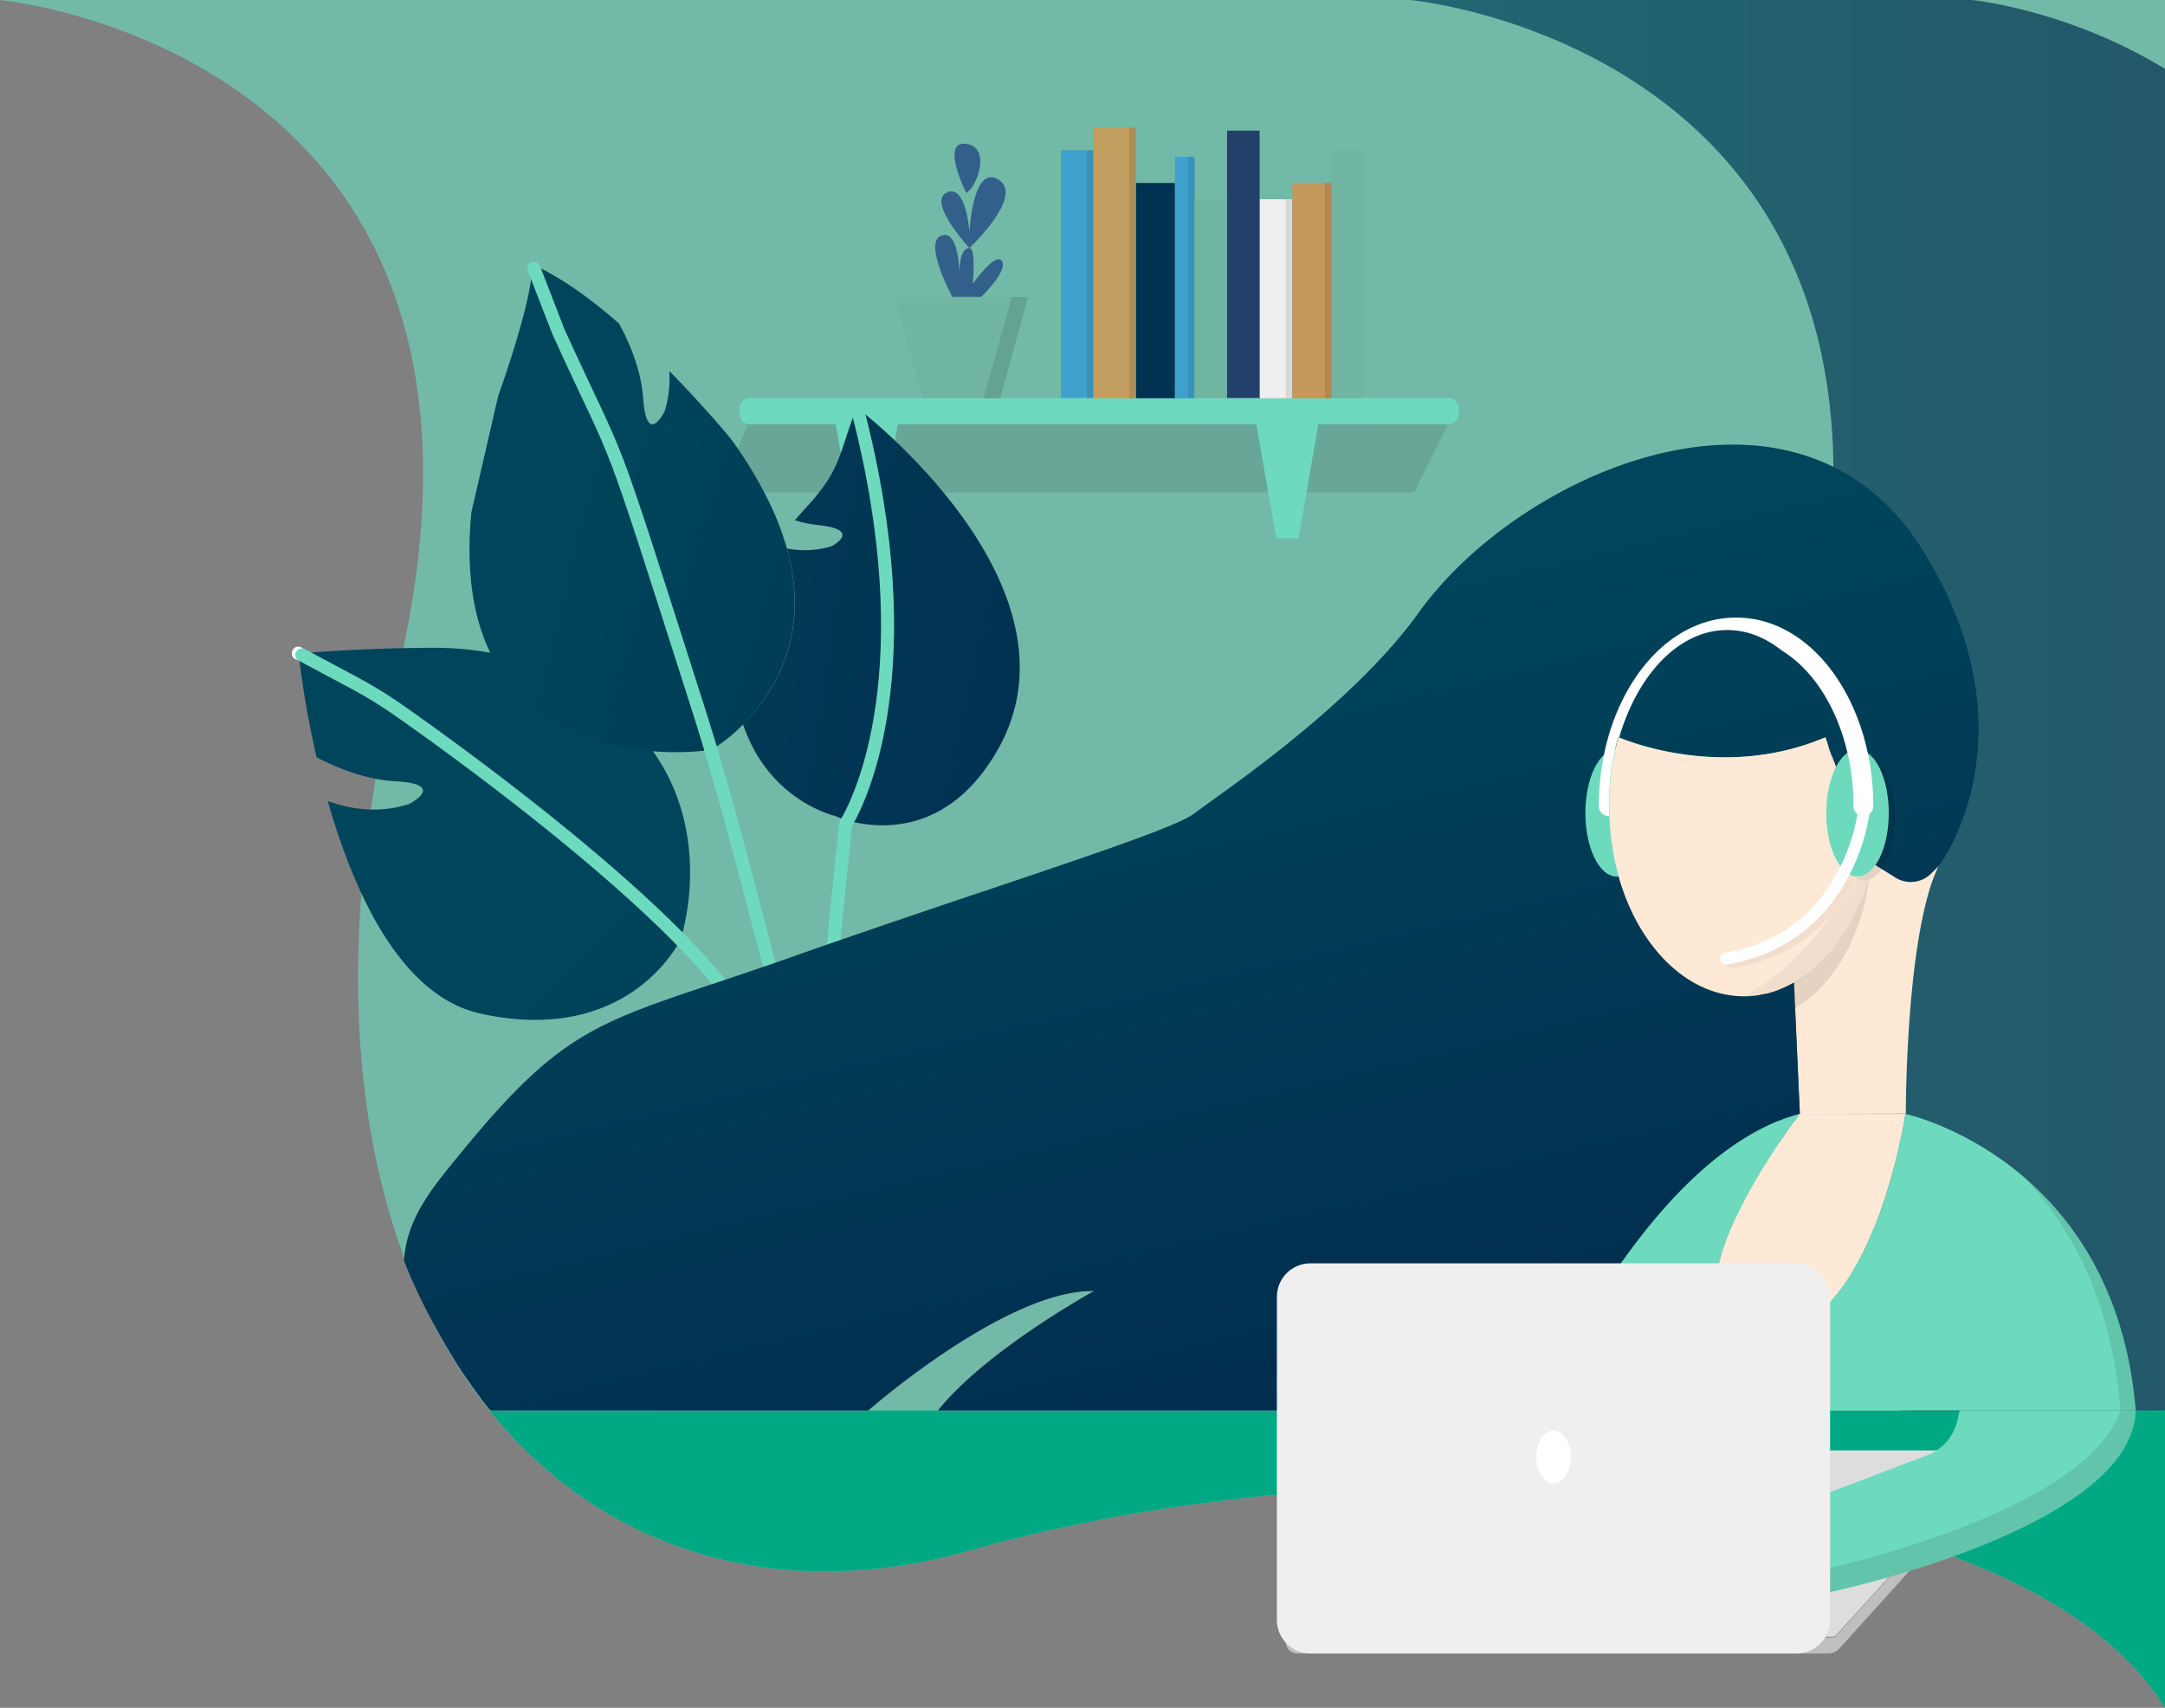 <svg xmlns="http://www.w3.org/2000/svg" xmlns:xlink="http://www.w3.org/1999/xlink" viewBox="0 0 829.769 654.466">
  <rect x="0" y="0" width="829.769" height="654.466" fill="#808080" stroke="none"/>
  <defs>
    <style>
      .cls-1, .cls-5 {
        fill: #6ddabe;
      }

      .cls-1 {
        opacity: 0.4;
      }

      .cls-2 {
        clip-path: url(#clip-path);
      }

      .cls-3 {
        opacity: 0.7;
        fill: url(#linear-gradient);
      }

      .cls-4 {
        opacity: 0.1;
      }

      .cls-6 {
        fill: #40a1ce;
      }

      .cls-7 {
        fill: #6fb5a1;
      }

      .cls-8 {
        fill: #013252;
      }

      .cls-9 {
        fill: #c4975b;
      }

      .cls-10 {
        fill: #efefef;
      }

      .cls-11 {
        fill: #23406b;
      }

      .cls-12 {
        fill: #c19d5f;
      }

      .cls-13 {
        fill: #32608a;
      }

      .cls-14 {
        fill: none;
        stroke: #6ddabe;
      }

      .cls-14, .cls-16 {
        stroke-linecap: round;
        stroke-linejoin: round;
        stroke-miterlimit: 10;
        stroke-width: 5px;
      }

      .cls-15 {
        fill: url(#linear-gradient-2);
      }

      .cls-16 {
        fill: #003d57;
        stroke: #fff;
      }

      .cls-17 {
        fill: url(#linear-gradient-3);
      }

      .cls-18 {
        fill: url(#linear-gradient-4);
      }

      .cls-19 {
        fill: url(#linear-gradient-5);
      }

      .cls-20 {
        fill: url(#linear-gradient-6);
      }

      .cls-21 {
        fill: url(#linear-gradient-7);
      }

      .cls-22 {
        clip-path: url(#clip-path-2);
      }

      .cls-23 {
        fill: #00a983;
      }

      .cls-24 {
        opacity: 0.15;
      }

      .cls-25, .cls-27 {
        fill: #fee9d7;
      }

      .cls-26 {
        fill: url(#linear-gradient-8);
      }

      .cls-27, .cls-28, .cls-32 {
        opacity: 0.05;
      }

      .cls-29 {
        fill: #fff;
      }

      .cls-30 {
        fill: #ddd;
      }

      .cls-31 {
        fill: #bfbfbf;
      }
    </style>
    <clipPath id="clip-path">
      <rect id="Rectangle_86" data-name="Rectangle 86" width="395.406" height="654.466"/>
    </clipPath>
    <linearGradient id="linear-gradient" y1="0.5" x2="1" y2="0.5" gradientUnits="objectBoundingBox">
      <stop offset="0" stop-color="#00455b"/>
      <stop offset="0.999" stop-color="#02264b"/>
    </linearGradient>
    <linearGradient id="linear-gradient-2" x1="-0.287" y1="1.721" x2="1.363" y2="3.44" xlink:href="#linear-gradient"/>
    <linearGradient id="linear-gradient-3" x1="-0.276" y1="1.543" x2="2.122" y2="2.841" xlink:href="#linear-gradient"/>
    <linearGradient id="linear-gradient-4" x1="-0.081" y1="1.555" x2="2.531" y2="2.847" xlink:href="#linear-gradient"/>
    <linearGradient id="linear-gradient-5" x1="-0.107" y1="1.948" x2="1.504" y2="4.108" xlink:href="#linear-gradient"/>
    <linearGradient id="linear-gradient-6" x1="-2.382" y1="1.503" x2="1.28" y2="3.011" xlink:href="#linear-gradient"/>
    <linearGradient id="linear-gradient-7" x1="-2.151" y1="1.531" x2="2.265" y2="3.073" xlink:href="#linear-gradient"/>
    <clipPath id="clip-path-2">
      <path id="Tracé_151" data-name="Tracé 151" d="M0,0S210.364,19.478,151.93,260.033s66.226,377.876,220.1,334.05S771.335,560,829.769,654.466V0Z"/>
    </clipPath>
    <linearGradient id="linear-gradient-8" x1="0.411" y1="0.293" x2="0.729" y2="1.15" xlink:href="#linear-gradient"/>
  </defs>
  <g id="illustration" transform="translate(0)">
    <path id="Tracé_125" data-name="Tracé 125" class="cls-1" d="M0,0S210.364,19.478,151.93,260.033s66.226,377.876,220.1,334.05S771.335,560,829.769,654.466V0Z"/>
    <path id="Tracé_126" data-name="Tracé 126" class="cls-1" d="M0,0S210.364,19.478,151.93,260.033s66.226,377.876,220.1,334.05S771.335,560,829.769,654.466V0Z"/>
    <g id="Groupe_259" data-name="Groupe 259" transform="translate(434.363)">
      <g id="Groupe_258" data-name="Groupe 258" class="cls-2">
        <path id="Tracé_127" data-name="Tracé 127" class="cls-3" d="M879.4,590.772c-4.188,1.071-8.278,2.143-12.369,3.311-153.877,43.826-278.538-93.5-220.1-334.05S495,0,495,0H710.234s200.625,19.478,142.19,260.033C810.059,434.363,787.951,554.543,879.4,590.772Z" transform="translate(-388.844 0)"/>
      </g>
    </g>
    <g id="Groupe_260" data-name="Groupe 260" transform="translate(276.575 48.89)">
      <path id="Tracé_128" data-name="Tracé 128" class="cls-4" d="M293.933,167l-9.057,21.621h0a2.709,2.709,0,0,0-.876,2.337,2.225,2.225,0,0,0,2.143,2.143H548.61a2.224,2.224,0,0,0,1.948-2.435h0L562.342,167v-.1l-268.409.1Z" transform="translate(-283.985 -53.245)"/>
      <path id="Tracé_129" data-name="Tracé 129" class="cls-5" d="M562.723,166.631H295a3.907,3.907,0,0,1-3.9-3.9V160.5a3.907,3.907,0,0,1,3.9-3.9H562.723a3.907,3.907,0,0,1,3.9,3.9v2.24A3.907,3.907,0,0,1,562.723,166.631Z" transform="translate(-284.17 -52.976)"/>
      <path id="Tracé_130" data-name="Tracé 130" class="cls-5" d="M344.969,210.628h-8.376L328.9,166.9h23.763Z" transform="translate(-285.157 -53.245)"/>
      <path id="Tracé_131" data-name="Tracé 131" class="cls-5" d="M510.567,210.628h-8.473L494.4,166.9h23.763Z" transform="translate(-289.475 -53.245)"/>
      <rect id="Rectangle_87" data-name="Rectangle 87" class="cls-6" width="12.466" height="94.956" transform="translate(130.032 8.668)"/>
      <rect id="Rectangle_88" data-name="Rectangle 88" class="cls-7" width="12.466" height="94.956" transform="translate(233.753 8.668)"/>
      <rect id="Rectangle_89" data-name="Rectangle 89" class="cls-8" width="14.998" height="82.49" transform="translate(158.762 21.231)"/>
      <rect id="Rectangle_90" data-name="Rectangle 90" class="cls-9" width="14.998" height="82.49" transform="translate(218.755 21.231)"/>
      <rect id="Rectangle_91" data-name="Rectangle 91" class="cls-6" width="7.499" height="92.521" transform="translate(173.76 11.2)"/>
      <rect id="Rectangle_92" data-name="Rectangle 92" class="cls-7" width="12.466" height="76.257" transform="translate(181.259 27.464)"/>
      <rect id="Rectangle_93" data-name="Rectangle 93" class="cls-10" width="12.466" height="76.257" transform="translate(206.191 27.464)"/>
      <rect id="Rectangle_94" data-name="Rectangle 94" class="cls-11" width="12.466" height="102.455" transform="translate(193.725 1.169)"/>
      <rect id="Rectangle_95" data-name="Rectangle 95" class="cls-12" width="16.264" height="103.721" transform="translate(142.498)"/>
      <path id="Tracé_132" data-name="Tracé 132" class="cls-7" d="M392.515,155.662h-29.7L352,116.9h51.228Z" transform="translate(-285.759 -51.94)"/>
      <path id="Tracé_133" data-name="Tracé 133" class="cls-4" d="M404.143,116.9,393.43,155.662H387.1L397.91,116.9Z" transform="translate(-286.675 -51.94)"/>
      <path id="Tracé_134" data-name="Tracé 134" class="cls-13" d="M374.624,116.261s-12.174-22.5-3.409-23.763c0,0,6.233-2.532,6.233,18.7,0,0-1.266-13.732,3.7-13.732,0,0,2.532-1.266,1.266,13.732,0,0,8.765-12.466,11.2-8.765s-7.889,13.732-7.889,13.732h-11.1Z" transform="translate(-286.178 -51.301)"/>
      <path id="Tracé_135" data-name="Tracé 135" class="cls-13" d="M381.212,96.872s-16.264-17.53-8.765-21.231,8.765,15,8.765,15,1.266-26.2,11.2-19.965C402.443,76.907,381.212,96.872,381.212,96.872Z" transform="translate(-286.241 -50.709)"/>
      <path id="Tracé_136" data-name="Tracé 136" class="cls-13" d="M380.081,75.3s-10.031-19.965,0-18.7S383.879,74.031,380.081,75.3Z" transform="translate(-286.376 -50.365)"/>
      <rect id="Rectangle_96" data-name="Rectangle 96" class="cls-4" width="2.532" height="94.956" transform="translate(139.965 8.668)"/>
      <rect id="Rectangle_97" data-name="Rectangle 97" class="cls-4" width="2.532" height="92.521" transform="translate(178.727 11.2)"/>
      <rect id="Rectangle_98" data-name="Rectangle 98" class="cls-4" width="2.532" height="103.721" transform="translate(156.23)"/>
      <rect id="Rectangle_99" data-name="Rectangle 99" class="cls-4" width="2.532" height="76.257" transform="translate(216.222 27.464)"/>
      <rect id="Rectangle_100" data-name="Rectangle 100" class="cls-4" width="2.532" height="82.49" transform="translate(231.221 21.231)"/>
    </g>
    <g id="Groupe_261" data-name="Groupe 261" transform="translate(114.337 101.286)">
      <path id="Tracé_137" data-name="Tracé 137" class="cls-14" d="M318.6,465.477s5.162-57.266,13.83-141.509c0,0,.195-.39.682-1.169" transform="translate(-122.65 -109.709)"/>
      <path id="Tracé_138" data-name="Tracé 138" class="cls-15" d="M263.878,366.762s-19.186,40.807-76.354,28.438c-30.873-6.623-48.793-46.358-58.824-81.516,8.96,3.214,19.77,4.87,31.262,1.071,0,0,14.8-7.6-5.454-8.668-11.395-.584-22.5-5.259-30.094-9.155A360.013,360.013,0,0,1,117.5,257.1h.1l21.231,11.3a174.226,174.226,0,0,1,17.238,10.616C176.714,293.524,229.792,332.091,263.878,366.762Z" transform="translate(-117.403 -107.995)"/>
      <path id="Tracé_139" data-name="Tracé 139" class="cls-16" d="M117.5,257.1h-.1V257Z" transform="translate(-117.4 -107.992)"/>
      <path id="Tracé_140" data-name="Tracé 140" class="cls-17" d="M302.113,199.151c1.266,2.922,2.435,5.843,3.311,8.57.584,1.753,1.169,3.506,1.656,5.259,9.252,33.6-5.259,55.708-16.849,67.394a61.563,61.563,0,0,1-12.271,9.739q-2.63-8.911-5.551-17.822C235.888,158.344,245.237,186.49,219.526,130L209.3,104c10.713,4.577,22.5,13.148,33.405,22.692h0c3.9,7.11,8.473,17.628,9.252,28.535,1.363,19.283,8.278,4.967,8.278,4.967a42.54,42.54,0,0,0,1.753-15.29c13.732,13.927,23.374,25.711,23.374,25.711A152.978,152.978,0,0,1,302.113,199.151Z" transform="translate(-119.798 -104)"/>
      <path id="Tracé_141" data-name="Tracé 141" class="cls-18" d="M208.66,104l10.129,26c25.711,56.487,16.459,28.243,52.883,142.288,1.948,5.941,3.7,11.979,5.551,17.822a109.245,109.245,0,0,1-22.4.487c-20.063-1.558-48.4-9.155-62.038-37.593-6.33-13.05-9.544-30.581-7.3-53.954l10.323-44.8C195.9,154.156,209.634,115.979,208.66,104Z" transform="translate(-119.158 -104)"/>
      <path id="Tracé_142" data-name="Tracé 142" class="cls-14" d="M267.8,367.754c11.492,11.687,20.842,22.984,26,32.723,24.835,46.553,18.7,71.193,18.7,71.193s3.7-52.007-1.85-65.739c-7.11-17.628-16.849-62.72-31.165-110.831" transform="translate(-121.324 -108.986)"/>
      <path id="Tracé_143" data-name="Tracé 143" class="cls-19" d="M263.881,366.7c-34.087-34.671-87.067-73.238-107.812-87.749a174.226,174.226,0,0,0-17.238-10.616l-21.231-11.3c22.5-1.753,40.612-2.143,52.3-2.143a119.828,119.828,0,0,1,21.329,1.948c13.635,28.438,41.975,36.035,62.038,37.593C277.126,328.04,263.881,366.7,263.881,366.7Z" transform="translate(-117.405 -107.937)"/>
      <path id="Tracé_144" data-name="Tracé 144" class="cls-16" d="M344.9,199.4" transform="translate(-123.336 -106.489)"/>
      <path id="Tracé_145" data-name="Tracé 145" class="cls-20" d="M391.061,291.585C371.972,324.99,344.7,321.679,333.6,318.66c4.48-7.889,28.633-57.071,2.824-156.507.195-.584.487-1.169.682-1.753C337.106,160.205,427,228.574,391.061,291.585Z" transform="translate(-123.041 -105.472)"/>
      <path id="Tracé_146" data-name="Tracé 146" class="cls-21" d="M335.349,162.1c25.809,99.533,1.656,148.618-2.824,156.507a34.66,34.66,0,0,1-4.967-1.753s-25.224-5.649-35.158-35.061C304.087,270.2,318.6,248,309.249,214.4a35.986,35.986,0,0,0,16.946-.779s12.466-6.33-5.064-8.181a46.272,46.272,0,0,1-8.863-1.85c1.169-1.363,2.337-2.63,3.409-3.9C329.993,184.5,328.824,178.949,335.349,162.1Z" transform="translate(-121.966 -105.516)"/>
      <path id="Tracé_147" data-name="Tracé 147" class="cls-14" d="M210.1,105.6l9.447,24.348c25.711,56.487,16.459,28.243,52.883,142.288,1.948,5.941,3.7,11.979,5.551,17.823" transform="translate(-119.819 -104.042)"/>
      <path id="Tracé_148" data-name="Tracé 148" class="cls-14" d="M263.912,366.778c-34.087-34.671-87.067-73.238-107.812-87.749a174.232,174.232,0,0,0-17.238-10.616L118.8,257.7" transform="translate(-117.437 -108.01)"/>
      <path id="Tracé_149" data-name="Tracé 149" class="cls-14" d="M337.4,161.3c25.809,99.533.682,149.4-3.8,157.286" transform="translate(-123.041 -105.495)"/>
    </g>
    <g id="Groupe_263" data-name="Groupe 263">
      <g id="Groupe_262" data-name="Groupe 262" class="cls-22">
        <path id="Tracé_150" data-name="Tracé 150" class="cls-23" d="M834.805,668.947H306.947A113.969,113.969,0,0,1,193,555H834.805Z" transform="translate(-5.036 -14.481)"/>
      </g>
    </g>
    <g id="Groupe_268" data-name="Groupe 268" transform="translate(154.851 170.381)">
      <path id="Tracé_152" data-name="Tracé 152" class="cls-24" d="M770.655,553.767,758.481,492.8,750.3,553.767Z" transform="translate(-174.429 -183.239)"/>
      <path id="Tracé_153" data-name="Tracé 153" class="cls-25" d="M759.608,339.185a70.043,70.043,0,0,0-4.383,12.174c-8.376,30.776-8.278,82.977-8.278,82.977l-40.612.1L704,384.082a40.226,40.226,0,0,1-19.186,5.259c-28.536.1-51.714-32.334-51.812-72.361a102.134,102.134,0,0,1,3.506-26.685s38.761,17.238,79.373-.195c0,0,4.09,12.174,4.09,18.5,0,0,20.939,4.577,7.6,23.179a30.648,30.648,0,0,0,1.558,3.6l5.259.682Z" transform="translate(-171.368 -177.95)"/>
      <path id="Tracé_154" data-name="Tracé 154" class="cls-25" d="M703.464,387.8a8.906,8.906,0,0,0-1.364.682h0c.1,0,.195-.1.292-.1a2.916,2.916,0,0,0,.779-.39C703.269,387.9,703.366,387.8,703.464,387.8Z" transform="translate(-173.171 -180.5)"/>
      <path id="Tracé_155" data-name="Tracé 155" class="cls-25" d="M734.822,344.9c-2.532,21.134-11.979,38.956-25.419,48.4-.39.195-.682.487-1.071.682l-.877.584a2.037,2.037,0,0,0-.584.39c-.195.1-.39.292-.584.39l-.487-9.934h0c13.148-7.4,23.666-22.108,28.828-40.612Z" transform="translate(-173.267 -179.378)"/>
      <path id="Tracé_156" data-name="Tracé 156" class="cls-26" d="M747.337,336.278l-3.019,3.019a11.062,11.062,0,0,1-13.732,1.558l-13.537-8.473a30.624,30.624,0,0,1-1.558-3.6c13.342-18.6-7.5-23.179-7.5-23.179,0-6.33-4.09-18.6-4.09-18.6-40.612,17.433-79.373,0-79.373,0a98.151,98.151,0,0,0-3.6,26.685c0,40.028,23.082,72.459,51.617,72.459a39.057,39.057,0,0,0,19.186-5.162l2.24,50.351C635.241,447.108,593.46,545.083,593.46,545.083H363.618c18.6-23.179,59.8-45.774,59.8-45.774-33.7-.584-86.483,45.774-86.483,45.774H192.113c-1.948-1.948-10.518-14.024-12.661-17.53C164.843,504.179,159,487.623,159,487.623c1.071-16.654,11.3-28.438,21.913-41.391,43.144-52.786,55.415-49.864,125.439-74.5,75.478-26.685,146.184-48.111,155.63-55.513,8.083-6.33,59.6-40.222,85.8-76.744C587.13,184.445,693.773,138.769,741.4,215.9,785.028,286.706,747.337,336.278,747.337,336.278Z" transform="translate(-159 -174.946)"/>
      <path id="Tracé_157" data-name="Tracé 157" class="cls-25" d="M747.954,438.3s-13.343,88.723-56.292,83.464c-44.41-5.357,15.68-83.464,15.68-83.464Z" transform="translate(-172.472 -181.817)"/>
      <path id="Tracé_158" data-name="Tracé 158" class="cls-27" d="M747.954,438.3s-13.343,88.723-56.292,83.464c-44.41-5.357,15.68-83.464,15.68-83.464Z" transform="translate(-172.472 -181.817)"/>
      <path id="Tracé_159" data-name="Tracé 159" class="cls-5" d="M834.358,551.955H605.1S646.881,453.98,705.51,438.3c0,0-60.09,78.107-15.68,83.464,42.949,5.259,56.292-83.464,56.292-83.464S826.274,455.636,834.358,551.955Z" transform="translate(-170.64 -181.817)"/>
      <path id="Tracé_160" data-name="Tracé 160" class="cls-4" d="M839.334,552.589H833.49c-3.506-43.436-19.868-71.777-37.69-89.989C815.765,479.449,835.535,507.2,839.334,552.589Z" transform="translate(-175.616 -182.451)"/>
      <ellipse id="Ellipse_18" data-name="Ellipse 18" class="cls-5" cx="11.979" cy="24.348" rx="11.979" ry="24.348" transform="translate(452.77 116.824)"/>
      <path id="Tracé_161" data-name="Tracé 161" class="cls-25" d="M734.1,338.406c-4.675,20.842-15.777,37.593-30.094,45.676l-1.169.584c-.292.195-.584.292-.877.487l-.584.292a2.916,2.916,0,0,0-.779.39,5.958,5.958,0,0,1-1.169.487,11.424,11.424,0,0,0-1.071.487c-.39.195-.779.292-1.266.487-.39.1-.779.292-1.169.39h-.1l-.877.292c-.1,0-.292.1-.39.1a2.844,2.844,0,0,1-.876.195,4.143,4.143,0,0,1-1.071.195c-.1,0-.292.1-.39.1h-.1c-.292.1-.584.1-.876.195s-.682.1-.974.195c-.195,0-.39.1-.584.1h0c-.292,0-.584.1-.877.1-.39,0-.876.1-1.266.1s-.876.1-1.266.1h-1.266c-27.659,0-50.254-30.581-51.617-68.953,0-1.169-.1-2.337-.1-3.506v-3.7c0-1.169.1-2.24.195-3.311a3.994,3.994,0,0,1,.1-1.071,2.144,2.144,0,0,1,.1-.779c0-.39.1-.779.1-1.169,0-.487.1-.876.1-1.266s.1-.779.1-1.169c0-.292.1-.487.1-.779,0-.39.1-.682.1-1.071,0-.195.1-.487.1-.682a3.46,3.46,0,0,1,.195-.974c0-.292.1-.487.1-.779a6765.28,6765.28,0,0,0,.39-1.753l.292-1.461c.1-.487.195-1.071.292-1.558v-.195a9.1,9.1,0,0,1,.39-1.558l.876-3.506s1.266.584,3.506,1.363c10.421,3.7,42.56,12.856,75.867-1.363,0,0,4.09,12.174,4.09,18.6a22.414,22.414,0,0,1,6.623,2.922c.1,1.656.1,3.311.1,5.064a3.8,3.8,0,0,0,3.8,3.8,3.909,3.909,0,0,0,1.461-.292c.195,3.117-.974,7.012-4.48,11.784a30.629,30.629,0,0,0,1.558,3.6Z" transform="translate(-171.376 -177.95)"/>
      <path id="Tracé_162" data-name="Tracé 162" class="cls-25" d="M734.656,320.57a3.908,3.908,0,0,1-1.461.292,3.8,3.8,0,0,1-3.8-3.8c0-1.656,0-3.409-.1-5.064C731.93,313.85,734.462,316.577,734.656,320.57Z" transform="translate(-173.881 -178.522)"/>
      <path id="Tracé_163" data-name="Tracé 163" class="cls-25" d="M731.523,313.893a19.738,19.738,0,0,0-6.233-1.85,20.143,20.143,0,0,0-.39-2.143A17.95,17.95,0,0,1,731.523,313.893Z" transform="translate(-173.766 -178.467)"/>
      <path id="Tracé_164" data-name="Tracé 164" class="cls-25" d="M722.43,308.727c0-3.8-1.461-9.836-2.63-13.927,1.169,2.727,3.993,9.544,5.064,14.609A22.514,22.514,0,0,0,722.43,308.727Z" transform="translate(-173.633 -178.073)"/>
      <path id="Tracé_165" data-name="Tracé 165" class="cls-4" d="M703.171,387.9c.1,0,.195-.1.292-.1a8.906,8.906,0,0,0-1.364.682h0c.1,0,.195-.1.292-.1C702.684,388.19,702.879,388.092,703.171,387.9Z" transform="translate(-173.171 -180.5)"/>
      <path id="Tracé_166" data-name="Tracé 166" class="cls-4" d="M734.728,346.1C732,366.747,722.651,384.082,709.5,393.335c-.39.195-.682.487-1.071.682l-.877.584a2.037,2.037,0,0,0-.584.39c-.195.1-.39.292-.584.39l-.487-9.934h0a29.518,29.518,0,0,0,3.7-2.337c.292-.195.487-.39.779-.584.39-.292.682-.487,1.071-.779.292-.195.487-.39.779-.584a1.342,1.342,0,0,1,.39-.292,6.309,6.309,0,0,0,.877-.779c.1-.1.292-.195.39-.292a4.88,4.88,0,0,0,.779-.682c.292-.292.584-.487.877-.779l.877-.876a62.124,62.124,0,0,0,6.525-7.6,5.917,5.917,0,0,0,.682-.974c.1-.1.1-.195.195-.292.195-.292.487-.682.682-.974a3.419,3.419,0,0,0,.487-.779.972.972,0,0,1,.39-.487,8.559,8.559,0,0,0,.584-.974c.195-.39.487-.779.682-1.169.292-.487.487-.876.779-1.363,0-.1.1-.1.1-.195a7.265,7.265,0,0,1,.682-1.169,18.159,18.159,0,0,0,.974-1.948c.195-.39.39-.877.584-1.266.584-1.169,1.071-2.337,1.656-3.6a10.824,10.824,0,0,1,.682-1.558c.195-.584.39-1.071.584-1.656s.39-1.071.584-1.656.39-1.071.584-1.656a11.773,11.773,0,0,0,.487-1.753c0-.1.1-.195.1-.292C734.435,346.2,734.63,346.2,734.728,346.1Z" transform="translate(-173.27 -179.411)"/>
      <path id="Tracé_167" data-name="Tracé 167" class="cls-4" d="M735.1,346.3c0,.1-.1.195-.1.292a.358.358,0,0,1,.1-.292Z" transform="translate(-174.029 -179.417)"/>
      <path id="Tracé_168" data-name="Tracé 168" class="cls-28" d="M733.827,346.29c0,.1-.1.195-.1.292a11.756,11.756,0,0,0-.487,1.753,11.217,11.217,0,0,1-.584,1.656c-.195.584-.39,1.071-.584,1.656s-.39,1.071-.584,1.656a7.54,7.54,0,0,1-.682,1.558c-.487,1.266-1.071,2.435-1.656,3.6-.195.39-.39.876-.584,1.266-.292.682-.682,1.266-.974,1.948a7.27,7.27,0,0,1-.682,1.169c0,.1-.1.1-.1.195-.292.487-.487.877-.779,1.363-.195.39-.487.779-.682,1.169-.195.292-.39.682-.584.974a.972.972,0,0,1-.39.487c-.195.292-.292.487-.487.779a5.917,5.917,0,0,1-.682.974c0,.1-.1.195-.195.292-.195.292-.487.682-.682.974a55.58,55.58,0,0,1-6.525,7.6l-.877.877a6.3,6.3,0,0,1-.877.779c-.292.195-.487.487-.779.682-.1.1-.292.195-.39.292-.292.292-.584.487-.877.779a1.345,1.345,0,0,1-.39.292c-.292.195-.487.39-.779.584a10.205,10.205,0,0,1-1.071.779c-.292.195-.487.39-.779.584a29.518,29.518,0,0,1-3.7,2.337l-1.169.584c-.292.195-.584.292-.877.487l-.584.292a2.917,2.917,0,0,0-.779.39,5.956,5.956,0,0,1-1.169.487,11.419,11.419,0,0,0-1.071.487c-.39.195-.779.292-1.266.487-.39.1-.779.292-1.169.39h-.1l-.877.292c-.1,0-.292.1-.39.1a2.844,2.844,0,0,1-.877.195,4.141,4.141,0,0,1-1.071.195c-.1,0-.292.1-.39.1h-.1c-.292.1-.584.1-.877.195s-.682.1-.974.195c-.195,0-.39.1-.584.1h0c-.292,0-.584.1-.877.1-.39,0-.877.1-1.266.1s-.877.1-1.266.1H686.3a97.8,97.8,0,0,0,32.236-29.607,67.439,67.439,0,0,0,10.226-14.511,3.466,3.466,0,0,0,.39-.876,6.628,6.628,0,0,0,3.019.779A8.248,8.248,0,0,1,733.827,346.29Z" transform="translate(-172.759 -179.406)"/>
      <path id="Tracé_169" data-name="Tracé 169" class="cls-28" d="M735.1,346.3c0,.1-.1.195-.1.292a.358.358,0,0,1,.1-.292Z" transform="translate(-174.029 -179.417)"/>
      <ellipse id="Ellipse_19" data-name="Ellipse 19" class="cls-5" cx="11.979" cy="24.348" rx="11.979" ry="24.348" transform="translate(545.096 116.824)"/>
      <path id="Tracé_170" data-name="Tracé 170" class="cls-4" d="M745.3,320.858c0,11.979-4.285,22.01-9.934,24.055a.585.585,0,0,1-.39.1h0a4.824,4.824,0,0,1-1.656.195,6.628,6.628,0,0,1-3.019-.779,2.441,2.441,0,0,1,.39-.682h1.071c.195,0,.39-.1.584-.1.1,0,.195,0,.195-.1a6.7,6.7,0,0,0,.779-.292c.1,0,.195-.1.292-.1s.195-.1.292-.1.195-.1.292-.195.292-.195.39-.292c.195-.1.292-.195.487-.292.1-.1.195-.1.292-.195s.195-.195.292-.195l.292-.292,1.169-1.169c.1-.1.195-.292.39-.487.1-.195.292-.292.39-.487a2.127,2.127,0,0,0,.292-.487c.195-.39.487-.682.682-1.071l.292-.584q.73-1.461,1.461-3.214c.1-.195.1-.292.195-.487s.195-.487.292-.682a6.237,6.237,0,0,0,.195-.682c0-.1.1-.195.1-.292.1-.195.1-.39.195-.584a9.122,9.122,0,0,0,.39-1.558,3.462,3.462,0,0,0,.195-.974v-.1a5.031,5.031,0,0,0,.195-1.071c.1-.39.1-.779.195-1.169a3.314,3.314,0,0,0,.1-.974v-.195c0-.292.1-.682.1-.974a1.236,1.236,0,0,1,.1-.584,8.376,8.376,0,0,0,.1-1.558v-5.649a3.312,3.312,0,0,0-.1-.974,2.7,2.7,0,0,0-.1-.877c0-.292-.1-.584-.1-.877s-.1-.584-.1-.876a49.35,49.35,0,0,0-1.169-5.941c-.1-.195-.1-.39-.195-.487-.195-.487-.292-.974-.487-1.461a1.805,1.805,0,0,1-.195-.682c-.195-.487-.39-.876-.584-1.363l-.292-.584a.1.1,0,0,0-.1-.1l-.292-.584c-.1-.292-.292-.487-.39-.779a.738.738,0,0,1-.195-.39c-.1-.195-.292-.487-.39-.682-.1-.1-.195-.292-.292-.39a1.707,1.707,0,0,0-.39-.487h0a1.71,1.71,0,0,0-.39-.487,14.98,14.98,0,0,0-1.169-1.266c-.1-.1-.292-.195-.39-.39C741.208,299.432,745.3,309.171,745.3,320.858Z" transform="translate(-173.907 -178.128)"/>
      <path id="Tracé_171" data-name="Tracé 171" class="cls-4" d="M728.787,344.595a.1.1,0,0,1-.1.1c-.1-.1-.292-.195-.39-.292A.744.744,0,0,1,728.787,344.595Z" transform="translate(-173.854 -179.367)"/>
      <g id="Groupe_264" data-name="Groupe 264" transform="translate(457.931 66.279)">
        <path id="Tracé_172" data-name="Tracé 172" class="cls-29" d="M734.382,315.264a3.848,3.848,0,0,1-2.337,3.506c-.195-3.993-2.727-6.72-5.357-8.473-1.363-24.64-12.271-45.482-27.464-54.734-6.233-4.967-13.343-7.791-20.842-7.791-18.407,0-34.282,16.946-41.391,41.2l-.39-.195-.877,3.506a12.107,12.107,0,0,1-.389,1.558v.195c-.1.487-.195,1.071-.292,1.558l-.292,1.461c-.1.292-.1.584-.195.876s-.1.584-.195.876c0,.195-.1.487-.1.779-.1.292-.1.682-.195.974,0,.195-.1.487-.1.682a4,4,0,0,0-.1,1.071c0,.292-.1.487-.1.779,0,.39-.1.779-.1,1.169a5.555,5.555,0,0,0-.1,1.266c0,.39-.1.779-.1,1.169a2.144,2.144,0,0,1-.1.779c0,.39-.1.682-.1,1.071-.1,1.071-.1,2.24-.195,3.311v3.7c0,1.169,0,2.337.1,3.506H633a3.8,3.8,0,0,1-3.8-3.8c0-19.089,5.356-37.106,15-50.643C654.132,250.694,667.475,243,681.791,243s27.659,7.694,37.593,21.621C729.026,278.255,734.382,296.175,734.382,315.264Z" transform="translate(-629.2 -243)"/>
        <path id="Tracé_173" data-name="Tracé 173" class="cls-29" d="M734.656,320.57a3.908,3.908,0,0,1-1.461.292,3.8,3.8,0,0,1-3.8-3.8c0-1.656,0-3.409-.1-5.064C731.93,313.85,734.462,316.577,734.656,320.57Z" transform="translate(-631.812 -244.8)"/>
      </g>
      <path id="Tracé_174" data-name="Tracé 174" class="cls-30" d="M781.129,570.7l-5.551,6.136-59.214,65.252H506L619.265,570.7Z" transform="translate(-168.054 -185.272)"/>
      <path id="Tracé_175" data-name="Tracé 175" class="cls-31" d="M781.129,570.7v3.7a6.386,6.386,0,0,1-1.656,4.285L718.312,646.47a6.129,6.129,0,0,1-4.675,2.045H510.285A4.345,4.345,0,0,1,506,644.133V642.38H716.364l59.214-65.544Z" transform="translate(-168.054 -185.272)"/>
      <path id="Tracé_176" data-name="Tracé 176" class="cls-5" d="M769.4,555l-.877,3.8A18.864,18.864,0,0,1,758,571.751l-55.9,21.231,16.459,31.847S835.331,600.774,836.889,555" transform="translate(-173.171 -184.862)"/>
      <path id="Tracé_177" data-name="Tracé 177" class="cls-4" d="M837.215,555c-1.656,45.774-118.33,69.829-118.33,69.829l-4.285-8.278c5.259-1.169,103.137-22.205,116.772-61.551Z" transform="translate(-173.497 -184.862)"/>
      <g id="Groupe_265" data-name="Groupe 265" transform="translate(334.537 313.749)">
        <path id="Tracé_178" data-name="Tracé 178" class="cls-10" d="M701.664,497.1H515.356A12.843,12.843,0,0,0,502.5,509.956V633.739a12.843,12.843,0,0,0,12.856,12.856H701.664a12.843,12.843,0,0,0,12.856-12.856V509.956A12.969,12.969,0,0,0,701.664,497.1Z" transform="translate(-502.5 -497.1)"/>
        <ellipse id="Ellipse_20" data-name="Ellipse 20" class="cls-29" cx="6.623" cy="10.129" rx="6.623" ry="10.129" transform="translate(99.436 64.083)"/>
      </g>
      <g id="Groupe_266" data-name="Groupe 266" transform="translate(504.454 136.1)">
        <path id="Tracé_179" data-name="Tracé 179" class="cls-29" d="M679.239,377.809a2.292,2.292,0,0,1-2.24-1.85,2.242,2.242,0,0,1,1.85-2.63c19.478-3.311,34.087-13.829,43.242-31.262a73.312,73.312,0,0,0,7.986-25.322,2.248,2.248,0,1,1,4.48.39,76.64,76.64,0,0,1-8.473,27.075c-6.817,12.856-20.355,29.217-46.455,33.6Z" transform="translate(-676.97 -314.692)"/>
      </g>
      <g id="Groupe_267" data-name="Groupe 267" class="cls-32" transform="translate(506.919 164.741)">
        <path id="Tracé_180" data-name="Tracé 180" d="M729.267,344.879a2.436,2.436,0,0,1-.39.682c-.1.292-.292.584-.39.876a65.139,65.139,0,0,1-10.226,14.511c-7.986,8.57-19.478,16.264-36.229,19.089h-.39a2.191,2.191,0,0,1-2.143-1.558h.292c26.1-4.383,39.735-20.744,46.455-33.6a5.783,5.783,0,0,1,.39-.779,3.458,3.458,0,0,0,.877.39h.1a.878.878,0,0,0,.487.1c.1,0,.292.1.39.1h.195c.195,0,.292.1.487.1C729.072,344.879,729.169,344.879,729.267,344.879Z" transform="translate(-679.5 -344.1)"/>
      </g>
    </g>
  </g>
</svg>
